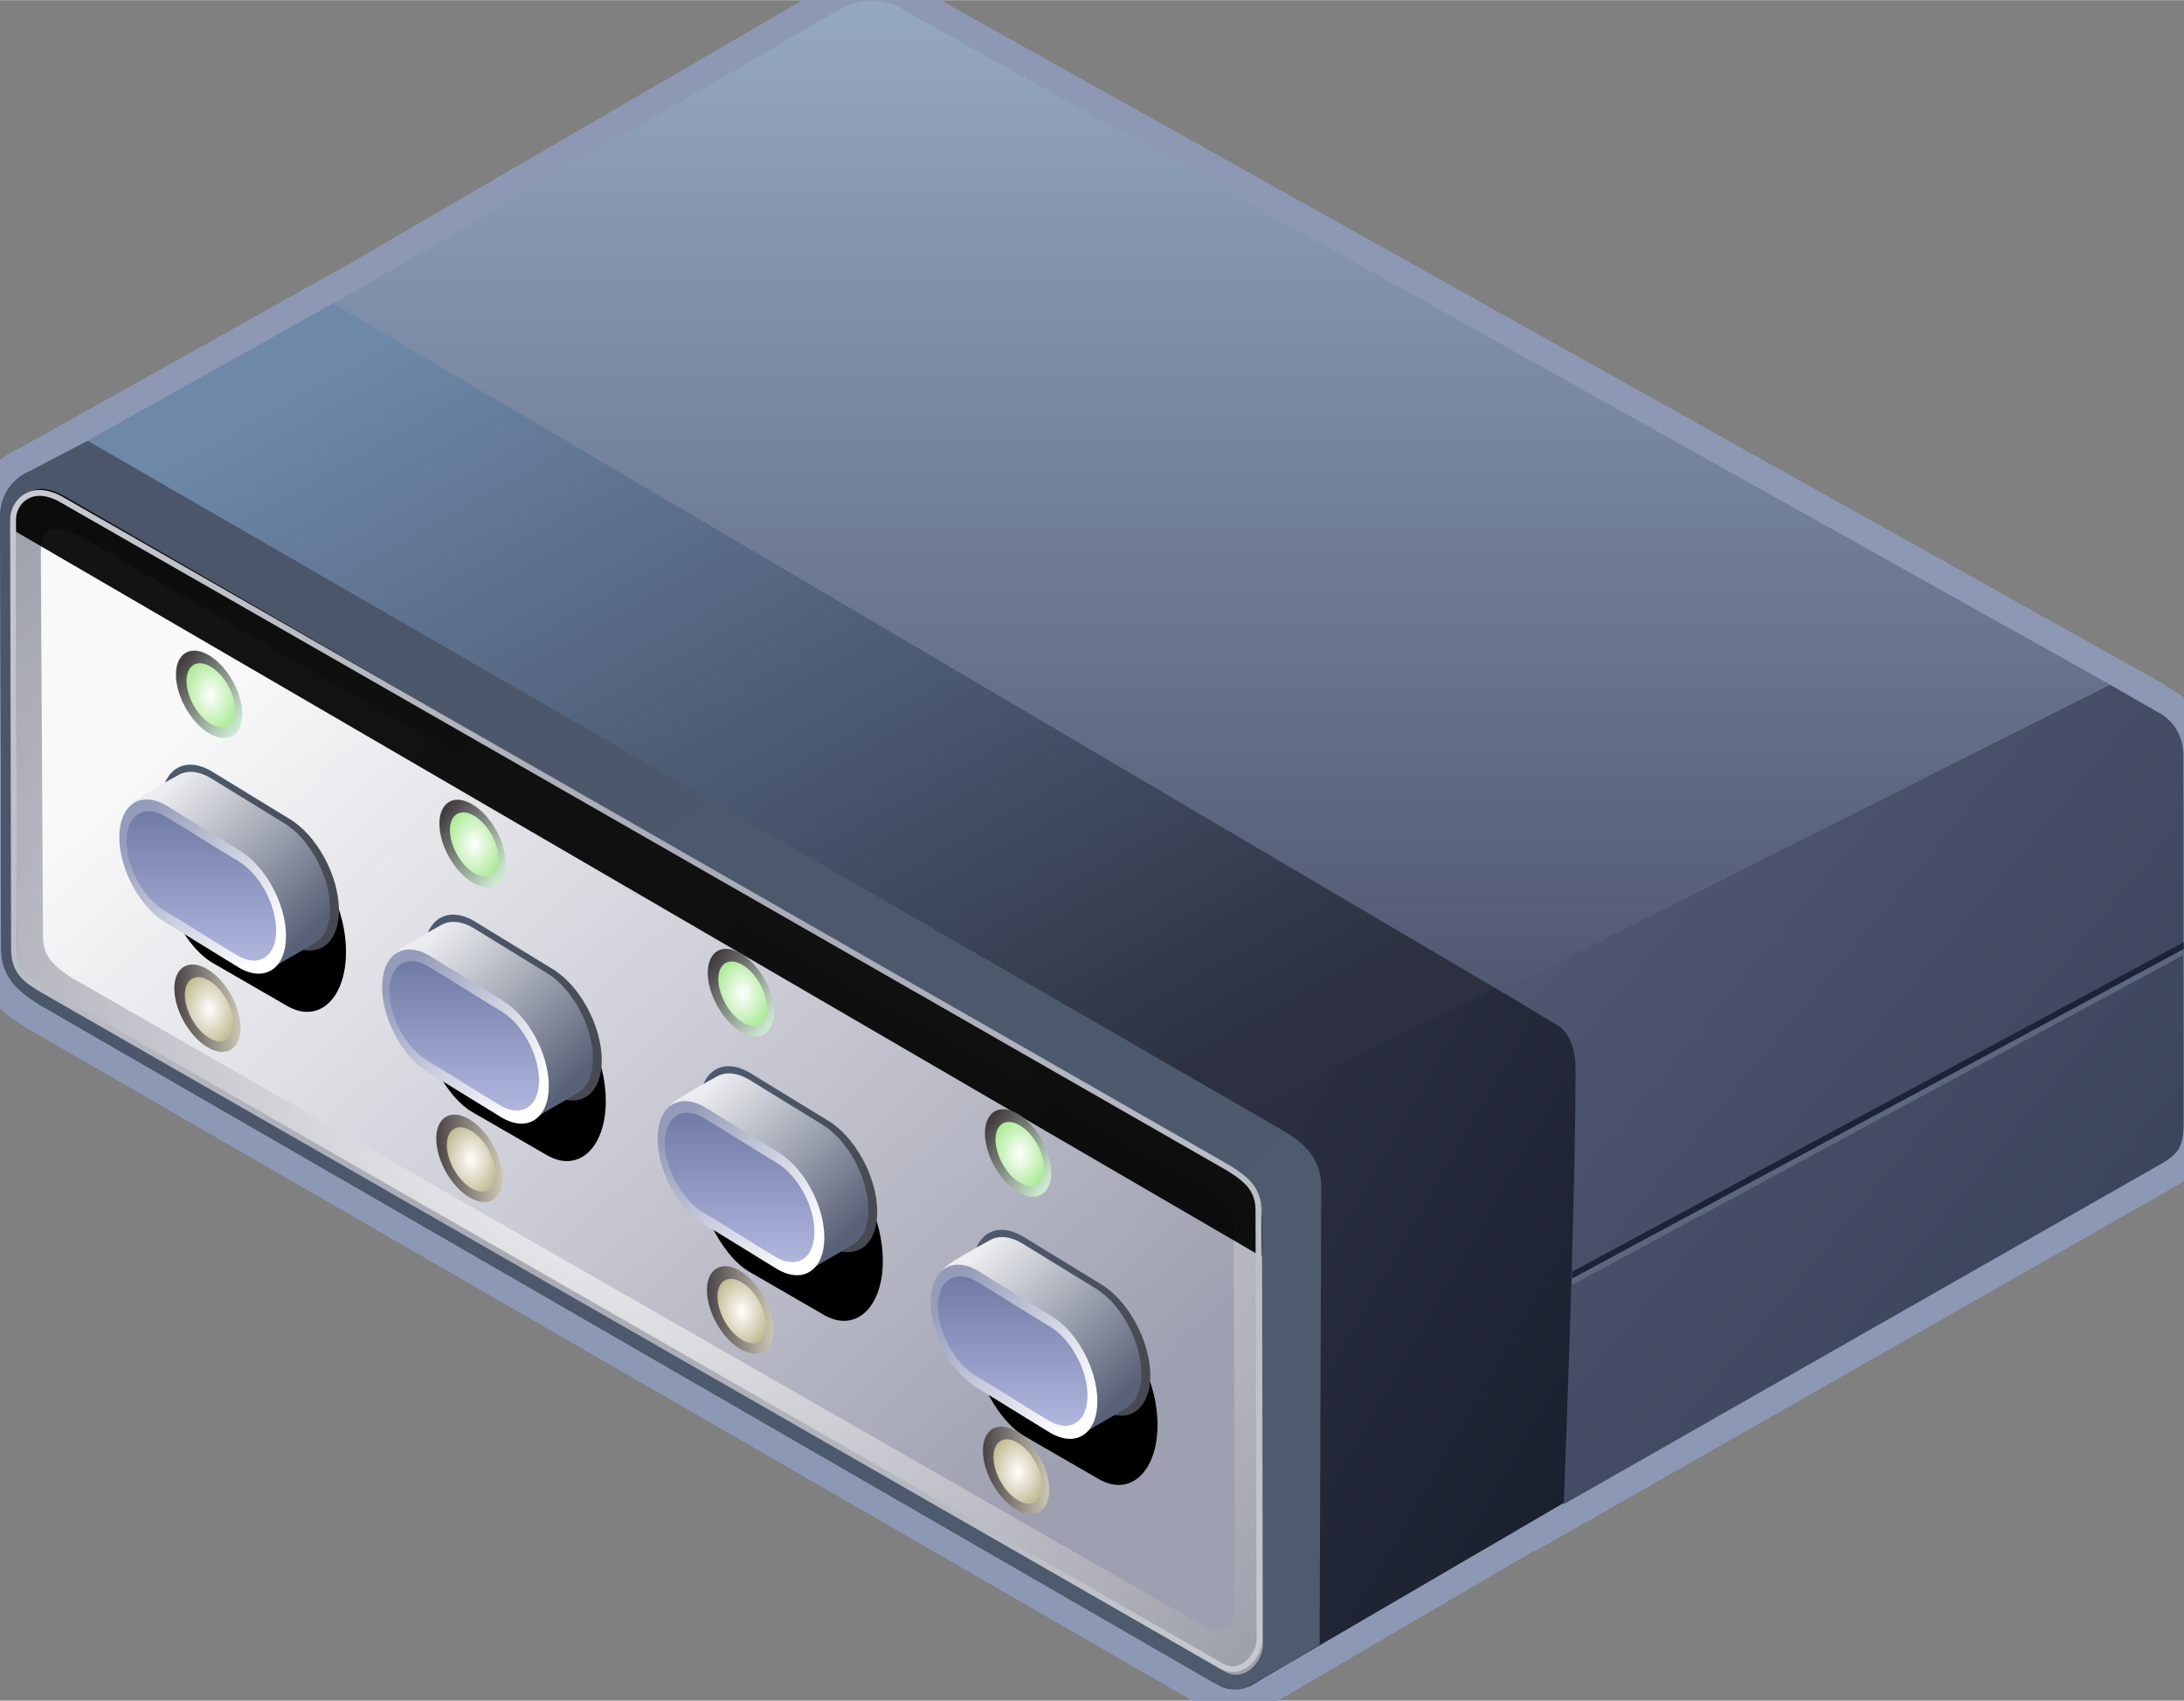 <svg xmlns="http://www.w3.org/2000/svg" xmlns:xlink="http://www.w3.org/1999/xlink" version="1.1" width="0.854" height="0.665" viewBox="0 0 61.513 47.89">
  <rect x="0" y="0" width="61.513" height="47.89" fill="#808080" stroke="none"/>
  <title><![CDATA[Switch]]></title>
  <g transform=" scale(1) ">
    <path xmlns="http://www.w3.org/2000/svg" d="  M61.502,31.402 C61.499,31.15 61.502,21.324 61.495,21.235 C61.468,20.387 60.831,20.084 60.831,20.084 L59.428,19.279 L58.996,19.498 L59.431,19.276 L25.447,0.275 C25.447,0.275 25.072,0.001 24.48,0.019 C23.992,0.034 23.623,0.275 23.623,0.275 L9.551,8.458 L9.54,8.452 L0.86,13.306 C0.363,13.493 0.007,13.973 0.007,14.537 L0.036,26.71 C0.036,27.461 0.419,27.862 1.132,28.303 L34.325,47.456 C34.618,47.612 34.92,47.599 35.186,47.486 C35.185,47.488 35.185,47.488 35.182,47.492 L35.22,47.472 C35.271,47.447 35.321,47.419 35.368,47.389 L44.044,42.316 C44.042,42.342 44.041,42.361 44.041,42.361 L60.83,32.797 C61.44,32.448 61.512,32.245 61.502,31.402 Z" style="stroke-width: 1.5; stroke: #8d98b5; stroke-dasharray: none; stroke-linecap: butt; stroke-linejoin: miter; fill: none; "/>
    <defs xmlns="http://www.w3.org/2000/svg" xmlns:xlink="http://www.w3.org/1999/xlink">
      <linearGradient id="grad4846">
        <stop offset="0%" stop-color="#2c3041" stop-opacity="1"/>
        <stop offset="100%" stop-color="#6e88a8" stop-opacity="1"/>
      </linearGradient>
      <linearGradient xlink:href="#grad4846" id="grad4847" x1="0" y1="0" x2="0" y2="1" gradientTransform="rotate(135 .5 .5)" gradientUnits="objectBoundingBox">
  </linearGradient>
    </defs>
    <path xmlns="http://www.w3.org/2000/svg" d="  M9.541,8.451 L0.851,13.31 L33.382,32.196 L42.341,27.732 L9.541,8.451 Z" style="fill-rule: evenodd; fill: url(#grad4847); "/>
    <defs xmlns="http://www.w3.org/2000/svg" xmlns:xlink="http://www.w3.org/1999/xlink">
      <linearGradient id="grad4848">
        <stop offset="0%" stop-color="#384959" stop-opacity="1"/>
        <stop offset="100%" stop-color="#384959" stop-opacity="1"/>
      </linearGradient>
      <linearGradient xlink:href="#grad4848" id="grad4849" x1="0" y1="0" x2="0" y2="1" gradientTransform="rotate(90 .5 .5)" gradientUnits="objectBoundingBox">
  </linearGradient>
    </defs>
    <path xmlns="http://www.w3.org/2000/svg" d="  M35.758,46.719 C35.758,46.719 35.524,38.247 35.524,34.382 C35.524,33.443 35.054,33.184 35.054,33.184 L33.383,32.196 L33.327,32.224 L35.038,33.23 C35.038,33.23 35.509,33.49 35.509,34.429 C35.509,38.293 35.714,46.285 35.714,46.285 C35.714,46.285 35.809,46.87 35.258,47.449 C35.708,47.147 35.758,46.719 35.758,46.719 Z" style="fill-rule: evenodd; fill: url(#grad4849); "/>
    <defs xmlns="http://www.w3.org/2000/svg" xmlns:xlink="http://www.w3.org/1999/xlink">
      <linearGradient id="grad4850">
        <stop offset="0%" stop-color="#1b202f" stop-opacity="1"/>
        <stop offset="100%" stop-color="#2c3042" stop-opacity="1"/>
      </linearGradient>
      <linearGradient xlink:href="#grad4850" id="grad4851" x1="0" y1="0" x2="0" y2="1" gradientTransform="rotate(135 .5 .5)" gradientUnits="objectBoundingBox">
  </linearGradient>
    </defs>
    <path xmlns="http://www.w3.org/2000/svg" d="  M44.509,29.537 C44.419,29.119 44.25,28.898 44.117,28.784 L42.269,27.732 L33.31,32.196 L34.981,33.184 C34.981,33.184 35.451,33.443 35.451,34.382 C35.451,38.247 35.686,46.719 35.686,46.719 C35.686,46.719 35.64,47.179 35.189,47.482 C35.185,47.488 35.188,47.488 35.183,47.492 L44.37,42.133 C44.376,41.891 44.536,32.185 44.557,30.246 C44.561,29.956 44.54,29.724 44.509,29.537 Z" style="fill-rule: evenodd; fill: url(#grad4851); "/>
    <defs xmlns="http://www.w3.org/2000/svg" xmlns:xlink="http://www.w3.org/1999/xlink">
      <linearGradient id="grad4852">
        <stop offset="0%" stop-color="#263645" stop-opacity="1"/>
        <stop offset="100%" stop-color="#2b3b4a" stop-opacity="1"/>
      </linearGradient>
      <linearGradient xlink:href="#grad4852" id="grad4853" x1="0" y1="0" x2="0" y2="1" gradientTransform="rotate(135 .5 .5)" gradientUnits="objectBoundingBox">
  </linearGradient>
    </defs>
    <path xmlns="http://www.w3.org/2000/svg" d="  M1.133,28.303 C0.42,27.862 0.037,27.461 0.037,26.71 L0.008,14.537 C0,13.582 0.881,13.087 1.324,13.22 C1.768,13.352 1.96,13.454 1.96,13.454 L34.916,32.555 C35.462,32.897 35.983,33.293 35.983,34.149 L36.013,46.306 C36.013,47.032 35.135,47.89 34.326,47.456 L1.133,28.303 Z" style="fill-rule: evenodd; fill: url(#grad4853); "/>
    <defs xmlns="http://www.w3.org/2000/svg" xmlns:xlink="http://www.w3.org/1999/xlink">
      <linearGradient id="grad4854">
        <stop offset="0%" stop-color="#4e5a6e" stop-opacity="1"/>
        <stop offset="100%" stop-color="#4b566b" stop-opacity="1"/>
      </linearGradient>
      <linearGradient xlink:href="#grad4854" id="grad4855" x1="0" y1="0" x2="0" y2="1" gradientTransform="rotate(135 .5 .5)" gradientUnits="objectBoundingBox">
  </linearGradient>
    </defs>
    <path xmlns="http://www.w3.org/2000/svg" d="  M37.214,33.432 C37.214,32.576 36.694,32.179 36.145,31.84 L2.47,12.41 C2.47,12.41 0.641,13.351 0.559,13.425 C0.208,13.678 0.006,14.127 0.008,14.537 L0.037,26.71 C0.037,27.46 0.42,27.861 1.133,28.302 L34.198,47.398 C34.907,47.694 34.993,47.585 35.631,47.221 C36.458,46.748 37.168,46.32 37.168,46.32 L37.214,33.432 Z" style="fill-rule: evenodd; fill: url(#grad4855); "/>
    <defs xmlns="http://www.w3.org/2000/svg">
      <radialGradient id="grad4856" cx="50%" cy="50%" r="100%">
        <stop offset="0%" stop-color="#f9f9fa" stop-opacity="1"/>
        <stop offset="100%" stop-color="#747787" stop-opacity="1"/>
      </radialGradient>
    </defs>
    <path xmlns="http://www.w3.org/2000/svg" d="  M35.572,46.306 C35.572,46.791 35.055,47.401 34.489,47.067 L1.323,27.907 C0.825,27.61 0.474,27.39 0.474,26.71 L0.446,14.534 C0.446,14.05 0.933,13.48 1.785,13.945 L34.696,32.934 C35.232,33.269 35.544,33.552 35.544,34.148 L35.572,46.306 Z" style="fill-rule: evenodd; fill: url(#grad4856); "/>
    <defs xmlns="http://www.w3.org/2000/svg" xmlns:xlink="http://www.w3.org/1999/xlink">
      <linearGradient id="grad4857">
        <stop offset="0%" stop-color="#9ea0b1" stop-opacity="1"/>
        <stop offset="100%" stop-color="#f9f9fa" stop-opacity="1"/>
      </linearGradient>
      <linearGradient xlink:href="#grad4857" id="grad4858" x1="0" y1="0" x2="0" y2="1" gradientTransform="rotate(135 .5 .5)" gradientUnits="objectBoundingBox">
  </linearGradient>
    </defs>
    <path xmlns="http://www.w3.org/2000/svg" d="  M34.787,44.738 C34.787,45.667 34.827,46.366 33.549,45.591 L2.018,27.532 C1.553,27.224 1.212,26.953 1.212,26.394 L1.15,15.617 C1.15,15.218 1.165,14.566 2.212,15.07 L34.045,33.56 C34.486,33.836 34.742,34.069 34.742,34.556 L34.787,44.738 Z" style="fill-rule: evenodd; fill: url(#grad4858); "/>
    <defs xmlns="http://www.w3.org/2000/svg" xmlns:xlink="http://www.w3.org/1999/xlink">
      <linearGradient id="grad4859">
        <stop offset="0%" stop-color="#515872" stop-opacity="1"/>
        <stop offset="100%" stop-color="#95a8c2" stop-opacity="1"/>
      </linearGradient>
      <linearGradient xlink:href="#grad4859" id="grad4860" x1="0" y1="0" x2="0" y2="1" gradientTransform="rotate(180 .5 .5)" gradientUnits="objectBoundingBox">
  </linearGradient>
    </defs>
    <path xmlns="http://www.w3.org/2000/svg" d="  M25.447,0.275 C25.447,0.275 25.072,0 24.48,0.018 C23.992,0.033 23.623,0.275 23.623,0.275 L9.392,8.55 L42.377,27.977 L59.431,19.275 L25.447,0.275 Z" style="fill-rule: evenodd; fill: url(#grad4860); "/>
    <defs xmlns="http://www.w3.org/2000/svg" xmlns:xlink="http://www.w3.org/1999/xlink">
      <linearGradient id="grad4861">
        <stop offset="0%" stop-color="#384258" stop-opacity="1"/>
        <stop offset="100%" stop-color="#515872" stop-opacity="1"/>
      </linearGradient>
      <linearGradient xlink:href="#grad4861" id="grad4862" x1="0" y1="0" x2="0" y2="1" gradientTransform="rotate(135 .5 .5)" gradientUnits="objectBoundingBox">
  </linearGradient>
    </defs>
    <path xmlns="http://www.w3.org/2000/svg" d="  M44.376,30.092 C44.376,33.97 44.043,42.359 44.043,42.359 L60.832,32.795 C61.441,32.447 61.513,32.245 61.503,31.402 C61.5,31.15 61.503,21.324 61.496,21.235 C61.469,20.387 60.832,20.084 60.832,20.084 L59.428,19.279 L42.272,27.912 L43.902,28.891 C43.901,28.892 44.376,29.151 44.376,30.092 Z" style="fill-rule: evenodd; fill: url(#grad4862); "/>
    <path xmlns="http://www.w3.org/2000/svg" d="  M44.279,35.991 L44.278,36.183 L61.505,26.887 L61.504,26.7 L44.279,35.991 Z" style="fill-rule: evenodd; fill: #5d687f; "/>
    <path xmlns="http://www.w3.org/2000/svg" d="  M61.505,26.723 L61.505,26.531 L44.279,35.811 L44.279,36.053 L44.279,36.053 L44.279,36.003 L61.505,26.723 Z" style="fill-rule: evenodd; fill: #1c2336; "/>
    <defs xmlns="http://www.w3.org/2000/svg" xmlns:xlink="http://www.w3.org/1999/xlink">
      <linearGradient id="grad4863">
        <stop offset="0%" stop-color="#000000" stop-opacity="0.922"/>
        <stop offset="100%" stop-color="#000000" stop-opacity="0.922"/>
      </linearGradient>
      <linearGradient xlink:href="#grad4863" id="grad4864" x1="0" y1="0" x2="0" y2="1" gradientTransform="rotate(180 .5 .5)" gradientUnits="objectBoundingBox">
  </linearGradient>
    </defs>
    <path xmlns="http://www.w3.org/2000/svg" d="  M0.45,14.97 C0.45,14.97 0.363,14.293 0.639,14.037 C0.844,13.8 1.148,13.614 1.774,13.94 L34.938,33.071 C35.278,33.291 35.445,33.532 35.509,33.862 C35.573,34.199 35.54,35.389 35.54,35.389 L0.45,14.97 Z" style="fill-rule: evenodd; fill: url(#grad4864); "/>
    <defs xmlns="http://www.w3.org/2000/svg" xmlns:xlink="http://www.w3.org/1999/xlink">
      <linearGradient id="grad4865">
        <stop offset="0%" stop-color="#000000" stop-opacity="1"/>
        <stop offset="100%" stop-color="#000000" stop-opacity="1"/>
      </linearGradient>
      <linearGradient xlink:href="#grad4865" id="grad4866" x1="0" y1="0" x2="0" y2="1" gradientTransform="rotate(180 .5 .5)" gradientUnits="objectBoundingBox">
  </linearGradient>
    </defs>
    <path xmlns="http://www.w3.org/2000/svg" d="  M28.846,40.438 C28.03,39.968 27.26,38.425 27.352,37.246 C27.442,36.066 28.18,35.489 28.995,35.96 L31.277,37.373 C32.095,37.843 32.684,39.188 32.592,40.367 C32.501,41.546 31.764,42.123 30.95,41.653 L28.846,40.438 Z" style="fill-rule: evenodd; fill: url(#grad4866); "/>
    <defs xmlns="http://www.w3.org/2000/svg" xmlns:xlink="http://www.w3.org/1999/xlink">
      <linearGradient id="grad4867">
        <stop offset="0%" stop-color="#000000" stop-opacity="1"/>
        <stop offset="100%" stop-color="#000000" stop-opacity="1"/>
      </linearGradient>
      <linearGradient xlink:href="#grad4867" id="grad4868" x1="0" y1="0" x2="0" y2="1" gradientTransform="rotate(180 .5 .5)" gradientUnits="objectBoundingBox">
  </linearGradient>
    </defs>
    <path xmlns="http://www.w3.org/2000/svg" d="  M21.11,35.816 C20.294,35.345 19.525,33.803 19.616,32.623 C19.707,31.445 20.444,30.867 21.259,31.338 L23.543,32.751 C24.359,33.222 24.947,34.565 24.856,35.745 C24.766,36.924 24.028,37.502 23.213,37.031 L21.11,35.816 Z" style="fill-rule: evenodd; fill: url(#grad4868); "/>
    <defs xmlns="http://www.w3.org/2000/svg" xmlns:xlink="http://www.w3.org/1999/xlink">
      <linearGradient id="grad4869">
        <stop offset="0%" stop-color="#000000" stop-opacity="1"/>
        <stop offset="100%" stop-color="#000000" stop-opacity="1"/>
      </linearGradient>
      <linearGradient xlink:href="#grad4869" id="grad4870" x1="0" y1="0" x2="0" y2="1" gradientTransform="rotate(180 .5 .5)" gradientUnits="objectBoundingBox">
  </linearGradient>
    </defs>
    <path xmlns="http://www.w3.org/2000/svg" d="  M13.306,31.317 C12.491,30.847 11.722,29.304 11.813,28.125 C11.903,26.946 12.641,26.369 13.457,26.839 L15.739,28.253 C16.555,28.723 17.145,30.066 17.053,31.246 C16.962,32.425 16.225,33.002 15.41,32.532 L13.306,31.317 Z" style="fill-rule: evenodd; fill: url(#grad4870); "/>
    <defs xmlns="http://www.w3.org/2000/svg" xmlns:xlink="http://www.w3.org/1999/xlink">
      <linearGradient id="grad4871">
        <stop offset="0%" stop-color="#000000" stop-opacity="1"/>
        <stop offset="100%" stop-color="#000000" stop-opacity="1"/>
      </linearGradient>
      <linearGradient xlink:href="#grad4871" id="grad4872" x1="0" y1="0" x2="0" y2="1" gradientTransform="rotate(180 .5 .5)" gradientUnits="objectBoundingBox">
  </linearGradient>
    </defs>
    <path xmlns="http://www.w3.org/2000/svg" d="  M5.99,27.115 C5.174,26.645 4.405,25.102 4.496,23.923 C4.588,22.743 5.324,22.166 6.14,22.637 L8.423,24.05 C9.239,24.52 9.828,25.864 9.736,27.044 C9.646,28.223 8.909,28.799 8.093,28.329 L5.99,27.115 Z" style="fill-rule: evenodd; fill: url(#grad4872); "/>
    <defs xmlns="http://www.w3.org/2000/svg" xmlns:xlink="http://www.w3.org/1999/xlink">
      <linearGradient id="grad4873">
        <stop offset="0%" stop-color="#464950" stop-opacity="1"/>
        <stop offset="100%" stop-color="#4d596d" stop-opacity="1"/>
      </linearGradient>
      <linearGradient xlink:href="#grad4873" id="grad4874" x1="0" y1="0" x2="0" y2="1" gradientTransform="rotate(135 .5 .5)" gradientUnits="objectBoundingBox">
  </linearGradient>
    </defs>
    <path xmlns="http://www.w3.org/2000/svg" d="  M28.978,38.53 C28.199,38.08 27.388,36.742 27.388,35.765 C27.388,34.789 28.021,34.362 28.801,34.812 L30.987,36.149 C31.765,36.599 32.398,37.758 32.398,38.734 C32.398,39.71 31.764,40.138 30.985,39.688 L28.978,38.53 Z" style="fill-rule: evenodd; fill: url(#grad4874); "/>
    <defs xmlns="http://www.w3.org/2000/svg" xmlns:xlink="http://www.w3.org/1999/xlink">
      <linearGradient id="grad4875">
        <stop offset="0%" stop-color="#596178" stop-opacity="1"/>
        <stop offset="100%" stop-color="#ecedf0" stop-opacity="1"/>
      </linearGradient>
      <linearGradient xlink:href="#grad4875" id="grad4876" x1="0" y1="0" x2="0" y2="1" gradientTransform="rotate(135 .5 .5)" gradientUnits="objectBoundingBox">
  </linearGradient>
    </defs>
    <path xmlns="http://www.w3.org/2000/svg" d="  M30.827,36.264 L28.774,35.002 C28.436,34.807 28.13,34.789 27.897,34.915 C27.687,35.028 26.865,35.48 26.658,35.652 C26.451,35.824 26.325,36.136 26.325,36.556 C26.325,37.469 26.918,38.553 27.646,38.974 L29.7,40.237 C30.054,40.44 30.377,40.45 30.614,40.3 C30.803,40.181 31.557,39.762 31.758,39.628 C31.999,39.467 32.149,39.139 32.149,38.681 C32.148,37.769 31.556,36.683 30.827,36.264 Z" style="fill-rule: evenodd; fill: url(#grad4876); "/>
    <defs xmlns="http://www.w3.org/2000/svg" xmlns:xlink="http://www.w3.org/1999/xlink">
      <linearGradient id="grad4877">
        <stop offset="0%" stop-color="#ffffff" stop-opacity="1"/>
        <stop offset="100%" stop-color="#959cbb" stop-opacity="1"/>
      </linearGradient>
      <linearGradient xlink:href="#grad4877" id="grad4878" x1="0" y1="0" x2="0" y2="1" gradientTransform="rotate(135 .5 .5)" gradientUnits="objectBoundingBox">
  </linearGradient>
    </defs>
    <path xmlns="http://www.w3.org/2000/svg" d="  M27.532,39.089 C26.804,38.669 26.213,37.586 26.213,36.672 C26.213,35.76 26.804,35.359 27.533,35.78 L29.588,37.042 C30.316,37.462 30.908,38.546 30.907,39.459 C30.908,40.371 30.316,40.772 29.587,40.352 L27.532,39.089 Z" style="fill-rule: evenodd; fill: url(#grad4878); "/>
    <defs xmlns="http://www.w3.org/2000/svg" xmlns:xlink="http://www.w3.org/1999/xlink">
      <linearGradient id="grad4879">
        <stop offset="0%" stop-color="#b3b9e1" stop-opacity="1"/>
        <stop offset="100%" stop-color="#6d78a2" stop-opacity="1"/>
      </linearGradient>
      <linearGradient xlink:href="#grad4879" id="grad4880" x1="0" y1="0" x2="0" y2="1" gradientTransform="rotate(180 .5 .5)" gradientUnits="objectBoundingBox">
  </linearGradient>
    </defs>
    <path xmlns="http://www.w3.org/2000/svg" d="  M29.551,37.342 C29.146,37.108 27.901,36.315 27.496,36.081 C26.899,35.736 26.416,36.055 26.416,36.792 C26.416,37.529 26.899,38.407 27.496,38.75 C27.901,38.985 29.146,39.779 29.55,40.013 C30.148,40.356 30.63,40.038 30.63,39.301 C30.631,38.564 30.148,37.687 29.551,37.342 Z" style="fill-rule: evenodd; fill: url(#grad4880); "/>
    <defs xmlns="http://www.w3.org/2000/svg" xmlns:xlink="http://www.w3.org/1999/xlink">
      <linearGradient id="grad4881">
        <stop offset="0%" stop-color="#464950" stop-opacity="1"/>
        <stop offset="100%" stop-color="#4d596d" stop-opacity="1"/>
      </linearGradient>
      <linearGradient xlink:href="#grad4881" id="grad4882" x1="0" y1="0" x2="0" y2="1" gradientTransform="rotate(135 .5 .5)" gradientUnits="objectBoundingBox">
  </linearGradient>
    </defs>
    <path xmlns="http://www.w3.org/2000/svg" d="  M21.288,33.922 C20.509,33.472 19.698,32.135 19.698,31.157 C19.698,30.181 20.332,29.753 21.11,30.203 L23.297,31.541 C24.075,31.99 24.708,33.15 24.708,34.126 C24.708,35.101 24.074,35.53 23.295,35.08 L21.288,33.922 Z" style="fill-rule: evenodd; fill: url(#grad4882); "/>
    <defs xmlns="http://www.w3.org/2000/svg" xmlns:xlink="http://www.w3.org/1999/xlink">
      <linearGradient id="grad4883">
        <stop offset="0%" stop-color="#596178" stop-opacity="1"/>
        <stop offset="100%" stop-color="#ecedf0" stop-opacity="1"/>
      </linearGradient>
      <linearGradient xlink:href="#grad4883" id="grad4884" x1="0" y1="0" x2="0" y2="1" gradientTransform="rotate(135 .5 .5)" gradientUnits="objectBoundingBox">
  </linearGradient>
    </defs>
    <path xmlns="http://www.w3.org/2000/svg" d="  M23.137,31.654 L21.083,30.392 C20.747,30.198 20.44,30.18 20.206,30.305 C19.996,30.419 19.174,30.871 18.968,31.043 C18.761,31.214 18.635,31.527 18.635,31.947 C18.634,32.86 19.227,33.944 19.954,34.364 L22.008,35.627 C22.364,35.831 22.686,35.841 22.924,35.691 C23.113,35.572 23.865,35.153 24.067,35.018 C24.308,34.858 24.458,34.53 24.458,34.071 C24.457,33.158 23.864,32.075 23.137,31.654 Z" style="fill-rule: evenodd; fill: url(#grad4884); "/>
    <defs xmlns="http://www.w3.org/2000/svg" xmlns:xlink="http://www.w3.org/1999/xlink">
      <linearGradient id="grad4885">
        <stop offset="0%" stop-color="#ffffff" stop-opacity="1"/>
        <stop offset="100%" stop-color="#959cbb" stop-opacity="1"/>
      </linearGradient>
      <linearGradient xlink:href="#grad4885" id="grad4886" x1="0" y1="0" x2="0" y2="1" gradientTransform="rotate(135 .5 .5)" gradientUnits="objectBoundingBox">
  </linearGradient>
    </defs>
    <path xmlns="http://www.w3.org/2000/svg" d="  M19.843,34.48 C19.115,34.06 18.522,32.977 18.522,32.064 C18.522,31.151 19.115,30.752 19.843,31.172 L21.897,32.434 C22.625,32.855 23.218,33.937 23.217,34.85 C23.218,35.762 22.625,36.163 21.897,35.743 L19.843,34.48 Z" style="fill-rule: evenodd; fill: url(#grad4886); "/>
    <defs xmlns="http://www.w3.org/2000/svg" xmlns:xlink="http://www.w3.org/1999/xlink">
      <linearGradient id="grad4887">
        <stop offset="0%" stop-color="#b3b9e1" stop-opacity="1"/>
        <stop offset="100%" stop-color="#6d78a2" stop-opacity="1"/>
      </linearGradient>
      <linearGradient xlink:href="#grad4887" id="grad4888" x1="0" y1="0" x2="0" y2="1" gradientTransform="rotate(180 .5 .5)" gradientUnits="objectBoundingBox">
  </linearGradient>
    </defs>
    <path xmlns="http://www.w3.org/2000/svg" d="  M21.86,32.734 C21.454,32.5 20.21,31.706 19.805,31.472 C19.209,31.128 18.726,31.446 18.726,32.184 C18.726,32.92 19.21,33.798 19.805,34.141 C20.209,34.376 21.454,35.17 21.86,35.404 C22.457,35.748 22.94,35.43 22.939,34.692 C22.941,33.956 22.457,33.078 21.86,32.734 Z" style="fill-rule: evenodd; fill: url(#grad4888); "/>
    <defs xmlns="http://www.w3.org/2000/svg" xmlns:xlink="http://www.w3.org/1999/xlink">
      <linearGradient id="grad4889">
        <stop offset="0%" stop-color="#464950" stop-opacity="1"/>
        <stop offset="100%" stop-color="#4d596d" stop-opacity="1"/>
      </linearGradient>
      <linearGradient xlink:href="#grad4889" id="grad4890" x1="0" y1="0" x2="0" y2="1" gradientTransform="rotate(135 .5 .5)" gradientUnits="objectBoundingBox">
  </linearGradient>
    </defs>
    <path xmlns="http://www.w3.org/2000/svg" d="  M13.529,29.653 C12.751,29.203 11.939,27.866 11.939,26.888 C11.939,25.913 12.573,25.485 13.351,25.933 L15.538,27.271 C16.316,27.721 16.949,28.881 16.948,29.856 C16.949,30.832 16.315,31.261 15.537,30.811 L13.529,29.653 Z" style="fill-rule: evenodd; fill: url(#grad4890); "/>
    <defs xmlns="http://www.w3.org/2000/svg" xmlns:xlink="http://www.w3.org/1999/xlink">
      <linearGradient id="grad4891">
        <stop offset="0%" stop-color="#596178" stop-opacity="1"/>
        <stop offset="100%" stop-color="#ecedf0" stop-opacity="1"/>
      </linearGradient>
      <linearGradient xlink:href="#grad4891" id="grad4892" x1="0" y1="0" x2="0" y2="1" gradientTransform="rotate(135 .5 .5)" gradientUnits="objectBoundingBox">
  </linearGradient>
    </defs>
    <path xmlns="http://www.w3.org/2000/svg" d="  M15.379,27.386 L13.325,26.125 C12.989,25.93 12.681,25.912 12.447,26.038 C12.238,26.15 11.416,26.603 11.21,26.774 C11.003,26.947 10.877,27.259 10.877,27.68 C10.877,28.591 11.468,29.676 12.197,30.097 L14.251,31.358 C14.605,31.563 14.928,31.573 15.165,31.423 C15.355,31.304 16.108,30.884 16.309,30.751 C16.549,30.59 16.7,30.262 16.7,29.803 C16.698,28.891 16.106,27.805 15.379,27.386 Z" style="fill-rule: evenodd; fill: url(#grad4892); "/>
    <defs xmlns="http://www.w3.org/2000/svg" xmlns:xlink="http://www.w3.org/1999/xlink">
      <linearGradient id="grad4893">
        <stop offset="0%" stop-color="#ffffff" stop-opacity="1"/>
        <stop offset="100%" stop-color="#959cbb" stop-opacity="1"/>
      </linearGradient>
      <linearGradient xlink:href="#grad4893" id="grad4894" x1="0" y1="0" x2="0" y2="1" gradientTransform="rotate(135 .5 .5)" gradientUnits="objectBoundingBox">
  </linearGradient>
    </defs>
    <path xmlns="http://www.w3.org/2000/svg" d="  M12.083,30.212 C11.356,29.791 10.763,28.707 10.763,27.795 C10.763,26.882 11.356,26.483 12.083,26.902 L14.137,28.165 C14.867,28.585 15.457,29.669 15.457,30.581 C15.457,31.493 14.866,31.894 14.137,31.474 L12.083,30.212 Z" style="fill-rule: evenodd; fill: url(#grad4894); "/>
    <defs xmlns="http://www.w3.org/2000/svg" xmlns:xlink="http://www.w3.org/1999/xlink">
      <linearGradient id="grad4895">
        <stop offset="0%" stop-color="#b3b9e1" stop-opacity="1"/>
        <stop offset="100%" stop-color="#6d78a2" stop-opacity="1"/>
      </linearGradient>
      <linearGradient xlink:href="#grad4895" id="grad4896" x1="0" y1="0" x2="0" y2="1" gradientTransform="rotate(180 .5 .5)" gradientUnits="objectBoundingBox">
  </linearGradient>
    </defs>
    <path xmlns="http://www.w3.org/2000/svg" d="  M14.101,28.465 C13.697,28.232 12.452,27.437 12.047,27.203 C11.451,26.859 10.966,27.177 10.966,27.914 C10.966,28.651 11.451,29.529 12.047,29.873 C12.452,30.107 13.697,30.901 14.101,31.135 C14.698,31.479 15.181,31.161 15.181,30.424 C15.181,29.686 14.698,28.809 14.101,28.465 Z" style="fill-rule: evenodd; fill: url(#grad4896); "/>
    <defs xmlns="http://www.w3.org/2000/svg" xmlns:xlink="http://www.w3.org/1999/xlink">
      <linearGradient id="grad4897">
        <stop offset="0%" stop-color="#464950" stop-opacity="1"/>
        <stop offset="100%" stop-color="#4d596d" stop-opacity="1"/>
      </linearGradient>
      <linearGradient xlink:href="#grad4897" id="grad4898" x1="0" y1="0" x2="0" y2="1" gradientTransform="rotate(135 .5 .5)" gradientUnits="objectBoundingBox">
  </linearGradient>
    </defs>
    <path xmlns="http://www.w3.org/2000/svg" d="  M6.127,25.429 C5.348,24.98 4.537,23.642 4.537,22.665 C4.537,21.689 5.17,21.261 5.949,21.71 L8.135,23.047 C8.913,23.497 9.547,24.656 9.546,25.633 C9.547,26.609 8.912,27.037 8.134,26.588 L6.127,25.429 Z" style="fill-rule: evenodd; fill: url(#grad4898); "/>
    <defs xmlns="http://www.w3.org/2000/svg" xmlns:xlink="http://www.w3.org/1999/xlink">
      <linearGradient id="grad4899">
        <stop offset="0%" stop-color="#596178" stop-opacity="1"/>
        <stop offset="100%" stop-color="#ecedf0" stop-opacity="1"/>
      </linearGradient>
      <linearGradient xlink:href="#grad4899" id="grad4900" x1="0" y1="0" x2="0" y2="1" gradientTransform="rotate(135 .5 .5)" gradientUnits="objectBoundingBox">
  </linearGradient>
    </defs>
    <path xmlns="http://www.w3.org/2000/svg" d="  M7.976,23.162 L5.922,21.9 C5.585,21.706 5.279,21.687 5.045,21.813 C4.835,21.926 4.015,22.378 3.807,22.551 C3.6,22.723 3.474,23.035 3.474,23.456 C3.474,24.367 4.066,25.452 4.794,25.872 L6.848,27.134 C7.204,27.338 7.526,27.348 7.763,27.199 C7.954,27.079 8.705,26.66 8.906,26.526 C9.147,26.366 9.297,26.037 9.297,25.579 C9.296,24.667 8.704,23.581 7.976,23.162 Z" style="fill-rule: evenodd; fill: url(#grad4900); "/>
    <defs xmlns="http://www.w3.org/2000/svg" xmlns:xlink="http://www.w3.org/1999/xlink">
      <linearGradient id="grad4901">
        <stop offset="0%" stop-color="#ffffff" stop-opacity="1"/>
        <stop offset="100%" stop-color="#959cbb" stop-opacity="1"/>
      </linearGradient>
      <linearGradient xlink:href="#grad4901" id="grad4902" x1="0" y1="0" x2="0" y2="1" gradientTransform="rotate(135 .5 .5)" gradientUnits="objectBoundingBox">
  </linearGradient>
    </defs>
    <path xmlns="http://www.w3.org/2000/svg" d="  M4.681,25.988 C3.953,25.567 3.361,24.484 3.361,23.572 C3.361,22.659 3.953,22.259 4.681,22.679 L6.735,23.941 C7.463,24.361 8.056,25.445 8.055,26.358 C8.056,27.27 7.463,27.671 6.735,27.25 L4.681,25.988 Z" style="fill-rule: evenodd; fill: url(#grad4902); "/>
    <defs xmlns="http://www.w3.org/2000/svg" xmlns:xlink="http://www.w3.org/1999/xlink">
      <linearGradient id="grad4903">
        <stop offset="0%" stop-color="#b3b9e1" stop-opacity="1"/>
        <stop offset="100%" stop-color="#6d78a2" stop-opacity="1"/>
      </linearGradient>
      <linearGradient xlink:href="#grad4903" id="grad4904" x1="0" y1="0" x2="0" y2="1" gradientTransform="rotate(180 .5 .5)" gradientUnits="objectBoundingBox">
  </linearGradient>
    </defs>
    <path xmlns="http://www.w3.org/2000/svg" d="  M6.698,24.241 C6.294,24.008 5.05,23.214 4.644,22.98 C4.047,22.636 3.564,22.954 3.564,23.691 C3.564,24.429 4.048,25.306 4.644,25.65 C5.048,25.885 6.294,26.678 6.698,26.912 C7.296,27.256 7.778,26.938 7.778,26.201 C7.779,25.462 7.296,24.586 6.698,24.241 Z" style="fill-rule: evenodd; fill: url(#grad4904); "/>
    <defs xmlns="http://www.w3.org/2000/svg" xmlns:xlink="http://www.w3.org/1999/xlink">
      <linearGradient id="grad4905">
        <stop offset="0%" stop-color="#cce8d0" stop-opacity="1"/>
        <stop offset="100%" stop-color="#433d40" stop-opacity="1"/>
      </linearGradient>
      <linearGradient xlink:href="#grad4905" id="grad4906" x1="0" y1="0" x2="0" y2="1" gradientTransform="rotate(135 .5 .5)" gradientUnits="objectBoundingBox">
  </linearGradient>
    </defs>
    <path xmlns="http://www.w3.org/2000/svg" d="  M5.227,18.382 C5.591,18.168 6.181,18.517 6.548,19.163 C6.912,19.809 6.913,20.506 6.551,20.72 C6.188,20.934 5.597,20.584 5.231,19.938 C4.866,19.292 4.864,18.596 5.227,18.382 Z" style="fill-rule: evenodd; fill: url(#grad4906); "/>
    <defs xmlns="http://www.w3.org/2000/svg">
      <radialGradient id="grad4907" cx="50%" cy="50%" r="100%">
        <stop offset="0%" stop-color="#ffffff" stop-opacity="1"/>
        <stop offset="100%" stop-color="#62d839" stop-opacity="1"/>
      </radialGradient>
    </defs>
    <path xmlns="http://www.w3.org/2000/svg" d="  M5.452,18.721 C5.719,18.565 6.152,18.821 6.421,19.297 C6.691,19.771 6.691,20.283 6.426,20.441 C6.158,20.598 5.723,20.341 5.455,19.866 C5.187,19.392 5.186,18.879 5.452,18.721 Z" style="fill-rule: evenodd; fill: url(#grad4907); "/>
    <defs xmlns="http://www.w3.org/2000/svg" xmlns:xlink="http://www.w3.org/1999/xlink">
      <linearGradient id="grad4908">
        <stop offset="0%" stop-color="#cce8d0" stop-opacity="1"/>
        <stop offset="100%" stop-color="#433d40" stop-opacity="1"/>
      </linearGradient>
      <linearGradient xlink:href="#grad4908" id="grad4909" x1="0" y1="0" x2="0" y2="1" gradientTransform="rotate(135 .5 .5)" gradientUnits="objectBoundingBox">
  </linearGradient>
    </defs>
    <path xmlns="http://www.w3.org/2000/svg" d="  M12.646,22.581 C13.01,22.367 13.601,22.718 13.966,23.363 C14.331,24.009 14.332,24.706 13.97,24.919 C13.607,25.134 13.016,24.783 12.65,24.138 C12.286,23.491 12.284,22.795 12.646,22.581 Z" style="fill-rule: evenodd; fill: url(#grad4909); "/>
    <defs xmlns="http://www.w3.org/2000/svg">
      <radialGradient id="grad4910" cx="50%" cy="50%" r="100%">
        <stop offset="0%" stop-color="#ffffff" stop-opacity="1"/>
        <stop offset="100%" stop-color="#62d839" stop-opacity="1"/>
      </radialGradient>
    </defs>
    <path xmlns="http://www.w3.org/2000/svg" d="  M12.871,22.92 C13.138,22.763 13.573,23.021 13.842,23.496 C14.111,23.971 14.111,24.482 13.845,24.64 C13.577,24.798 13.142,24.54 12.874,24.065 C12.605,23.59 12.604,23.078 12.871,22.92 Z" style="fill-rule: evenodd; fill: url(#grad4910); "/>
    <defs xmlns="http://www.w3.org/2000/svg" xmlns:xlink="http://www.w3.org/1999/xlink">
      <linearGradient id="grad4911">
        <stop offset="0%" stop-color="#cce8d0" stop-opacity="1"/>
        <stop offset="100%" stop-color="#433d40" stop-opacity="1"/>
      </linearGradient>
      <linearGradient xlink:href="#grad4911" id="grad4912" x1="0" y1="0" x2="0" y2="1" gradientTransform="rotate(135 .5 .5)" gradientUnits="objectBoundingBox">
  </linearGradient>
    </defs>
    <path xmlns="http://www.w3.org/2000/svg" d="  M20.205,26.78 C20.569,26.567 21.159,26.916 21.525,27.562 C21.89,28.207 21.891,28.904 21.529,29.118 C21.165,29.332 20.575,28.982 20.209,28.337 C19.844,27.692 19.843,26.994 20.205,26.78 Z" style="fill-rule: evenodd; fill: url(#grad4912); "/>
    <defs xmlns="http://www.w3.org/2000/svg">
      <radialGradient id="grad4913" cx="50%" cy="50%" r="100%">
        <stop offset="0%" stop-color="#ffffff" stop-opacity="1"/>
        <stop offset="100%" stop-color="#62d839" stop-opacity="1"/>
      </radialGradient>
    </defs>
    <path xmlns="http://www.w3.org/2000/svg" d="  M20.43,27.12 C20.697,26.963 21.131,27.221 21.4,27.696 C21.671,28.171 21.671,28.683 21.404,28.84 C21.137,28.998 20.701,28.74 20.433,28.265 C20.165,27.791 20.165,27.278 20.43,27.12 Z" style="fill-rule: evenodd; fill: url(#grad4913); "/>
    <defs xmlns="http://www.w3.org/2000/svg" xmlns:xlink="http://www.w3.org/1999/xlink">
      <linearGradient id="grad4914">
        <stop offset="0%" stop-color="#cce8d0" stop-opacity="1"/>
        <stop offset="100%" stop-color="#433d40" stop-opacity="1"/>
      </linearGradient>
      <linearGradient xlink:href="#grad4914" id="grad4915" x1="0" y1="0" x2="0" y2="1" gradientTransform="rotate(135 .5 .5)" gradientUnits="objectBoundingBox">
  </linearGradient>
    </defs>
    <path xmlns="http://www.w3.org/2000/svg" d="  M28.012,31.298 C28.377,31.084 28.966,31.435 29.333,32.08 C29.698,32.725 29.7,33.422 29.335,33.636 C28.973,33.85 28.382,33.499 28.015,32.855 C27.651,32.209 27.649,31.513 28.012,31.298 Z" style="fill-rule: evenodd; fill: url(#grad4915); "/>
    <defs xmlns="http://www.w3.org/2000/svg">
      <radialGradient id="grad4916" cx="50%" cy="50%" r="100%">
        <stop offset="0%" stop-color="#ffffff" stop-opacity="1"/>
        <stop offset="100%" stop-color="#62d839" stop-opacity="1"/>
      </radialGradient>
    </defs>
    <path xmlns="http://www.w3.org/2000/svg" d="  M28.238,31.638 C28.505,31.481 28.939,31.739 29.208,32.214 C29.477,32.689 29.477,33.2 29.211,33.358 C28.944,33.516 28.508,33.258 28.241,32.783 C27.972,32.309 27.971,31.796 28.238,31.638 Z" style="fill-rule: evenodd; fill: url(#grad4916); "/>
    <defs xmlns="http://www.w3.org/2000/svg" xmlns:xlink="http://www.w3.org/1999/xlink">
      <linearGradient id="grad4917">
        <stop offset="0%" stop-color="#d2cdb9" stop-opacity="1"/>
        <stop offset="100%" stop-color="#433d40" stop-opacity="1"/>
      </linearGradient>
      <linearGradient xlink:href="#grad4917" id="grad4918" x1="0" y1="0" x2="0" y2="1" gradientTransform="rotate(90 .5 .5)" gradientUnits="objectBoundingBox">
  </linearGradient>
    </defs>
    <path xmlns="http://www.w3.org/2000/svg" d="  M5.181,27.221 C5.545,27.008 6.135,27.358 6.502,28.003 C6.866,28.648 6.868,29.345 6.504,29.559 C6.142,29.773 5.551,29.422 5.186,28.778 C4.82,28.132 4.819,27.435 5.181,27.221 Z" style="fill-rule: evenodd; fill: url(#grad4918); "/>
    <defs xmlns="http://www.w3.org/2000/svg">
      <radialGradient id="grad4919" cx="50%" cy="50%" r="100%">
        <stop offset="0%" stop-color="#ffffff" stop-opacity="1"/>
        <stop offset="100%" stop-color="#8b7d32" stop-opacity="1"/>
      </radialGradient>
    </defs>
    <path xmlns="http://www.w3.org/2000/svg" d="  M5.406,27.561 C5.672,27.404 6.107,27.662 6.377,28.136 C6.646,28.612 6.646,29.123 6.38,29.281 C6.113,29.439 5.678,29.181 5.409,28.706 C5.141,28.232 5.14,27.718 5.406,27.561 Z" style="fill-rule: evenodd; fill: url(#grad4919); "/>
    <defs xmlns="http://www.w3.org/2000/svg" xmlns:xlink="http://www.w3.org/1999/xlink">
      <linearGradient id="grad4920">
        <stop offset="0%" stop-color="#d2cdb9" stop-opacity="1"/>
        <stop offset="100%" stop-color="#433d40" stop-opacity="1"/>
      </linearGradient>
      <linearGradient xlink:href="#grad4920" id="grad4921" x1="0" y1="0" x2="0" y2="1" gradientTransform="rotate(90 .5 .5)" gradientUnits="objectBoundingBox">
  </linearGradient>
    </defs>
    <path xmlns="http://www.w3.org/2000/svg" d="  M12.559,31.449 C12.923,31.235 13.514,31.585 13.88,32.231 C14.245,32.877 14.245,33.574 13.883,33.787 C13.52,34.001 12.928,33.65 12.562,33.006 C12.198,32.36 12.197,31.663 12.559,31.449 Z" style="fill-rule: evenodd; fill: url(#grad4921); "/>
    <defs xmlns="http://www.w3.org/2000/svg">
      <radialGradient id="grad4922" cx="50%" cy="50%" r="100%">
        <stop offset="0%" stop-color="#ffffff" stop-opacity="1"/>
        <stop offset="100%" stop-color="#8b7d32" stop-opacity="1"/>
      </radialGradient>
    </defs>
    <path xmlns="http://www.w3.org/2000/svg" d="  M12.785,31.789 C13.051,31.632 13.485,31.89 13.754,32.365 C14.024,32.84 14.024,33.352 13.759,33.51 C13.491,33.667 13.055,33.409 12.787,32.934 C12.519,32.46 12.518,31.947 12.785,31.789 Z" style="fill-rule: evenodd; fill: url(#grad4922); "/>
    <defs xmlns="http://www.w3.org/2000/svg" xmlns:xlink="http://www.w3.org/1999/xlink">
      <linearGradient id="grad4923">
        <stop offset="0%" stop-color="#d2cdb9" stop-opacity="1"/>
        <stop offset="100%" stop-color="#433d40" stop-opacity="1"/>
      </linearGradient>
      <linearGradient xlink:href="#grad4923" id="grad4924" x1="0" y1="0" x2="0" y2="1" gradientTransform="rotate(90 .5 .5)" gradientUnits="objectBoundingBox">
  </linearGradient>
    </defs>
    <path xmlns="http://www.w3.org/2000/svg" d="  M20.183,35.719 C20.547,35.505 21.137,35.855 21.504,36.5 C21.869,37.146 21.87,37.843 21.507,38.056 C21.144,38.27 20.552,37.92 20.188,37.275 C19.822,36.629 19.82,35.932 20.183,35.719 Z" style="fill-rule: evenodd; fill: url(#grad4924); "/>
    <defs xmlns="http://www.w3.org/2000/svg">
      <radialGradient id="grad4925" cx="50%" cy="50%" r="100%">
        <stop offset="0%" stop-color="#ffffff" stop-opacity="1"/>
        <stop offset="100%" stop-color="#8b7d32" stop-opacity="1"/>
      </radialGradient>
    </defs>
    <path xmlns="http://www.w3.org/2000/svg" d="  M20.408,36.058 C20.675,35.901 21.109,36.16 21.378,36.635 C21.648,37.109 21.649,37.621 21.382,37.778 C21.114,37.936 20.679,37.677 20.411,37.204 C20.143,36.729 20.141,36.217 20.408,36.058 Z" style="fill-rule: evenodd; fill: url(#grad4925); "/>
    <defs xmlns="http://www.w3.org/2000/svg" xmlns:xlink="http://www.w3.org/1999/xlink">
      <linearGradient id="grad4926">
        <stop offset="0%" stop-color="#d2cdb9" stop-opacity="1"/>
        <stop offset="100%" stop-color="#433d40" stop-opacity="1"/>
      </linearGradient>
      <linearGradient xlink:href="#grad4926" id="grad4927" x1="0" y1="0" x2="0" y2="1" gradientTransform="rotate(90 .5 .5)" gradientUnits="objectBoundingBox">
  </linearGradient>
    </defs>
    <path xmlns="http://www.w3.org/2000/svg" d="  M27.955,40.237 C28.319,40.023 28.91,40.373 29.276,41.018 C29.641,41.664 29.642,42.361 29.278,42.575 C28.916,42.788 28.325,42.438 27.959,41.794 C27.595,41.148 27.593,40.45 27.955,40.237 Z" style="fill-rule: evenodd; fill: url(#grad4927); "/>
    <defs xmlns="http://www.w3.org/2000/svg">
      <radialGradient id="grad4928" cx="50%" cy="50%" r="100%">
        <stop offset="0%" stop-color="#ffffff" stop-opacity="1"/>
        <stop offset="100%" stop-color="#8b7d32" stop-opacity="1"/>
      </radialGradient>
    </defs>
    <path xmlns="http://www.w3.org/2000/svg" d="  M28.181,40.577 C28.447,40.42 28.881,40.678 29.15,41.153 C29.419,41.627 29.419,42.139 29.155,42.297 C28.887,42.455 28.451,42.196 28.183,41.722 C27.915,41.247 27.914,40.734 28.181,40.577 Z" style="fill-rule: evenodd; fill: url(#grad4928); "/>
    <defs xmlns="http://www.w3.org/2000/svg">
      <radialGradient id="grad4929" cx="50%" cy="50%" r="100%">
        <stop offset="0%" stop-color="#9ea1ac" stop-opacity="1"/>
        <stop offset="100%" stop-color="#d9dbdf" stop-opacity="1"/>
      </radialGradient>
    </defs>
    <path xmlns="http://www.w3.org/2000/svg" d="  M34.72,47.087 C34.594,47.087 34.469,47.05 34.349,46.98 L1.204,27.971 C0.707,27.676 0.313,27.443 0.313,26.713 L0.286,14.634 C0.286,14.222 0.596,13.796 1.114,13.796 C1.31,13.796 1.522,13.857 1.745,13.977 L34.638,32.818 C35.215,33.175 35.527,33.483 35.527,34.092 L35.555,46.155 C35.555,46.586 35.19,47.087 34.72,47.087 Z M1.114,13.96 C0.698,13.96 0.45,14.303 0.45,14.634 L0.478,26.713 C0.478,27.351 0.799,27.541 1.286,27.83 L34.429,46.838 C34.525,46.894 34.622,46.923 34.719,46.923 C35.09,46.923 35.391,46.503 35.391,46.156 L35.362,34.093 C35.362,33.555 35.102,33.298 34.553,32.959 L1.664,14.12 C1.468,14.015 1.283,13.96 1.114,13.96 Z" style="fill-rule: evenodd; fill: url(#grad4929); "/>
    <!--converted by libvisio2svg-->
  </g>
</svg>
